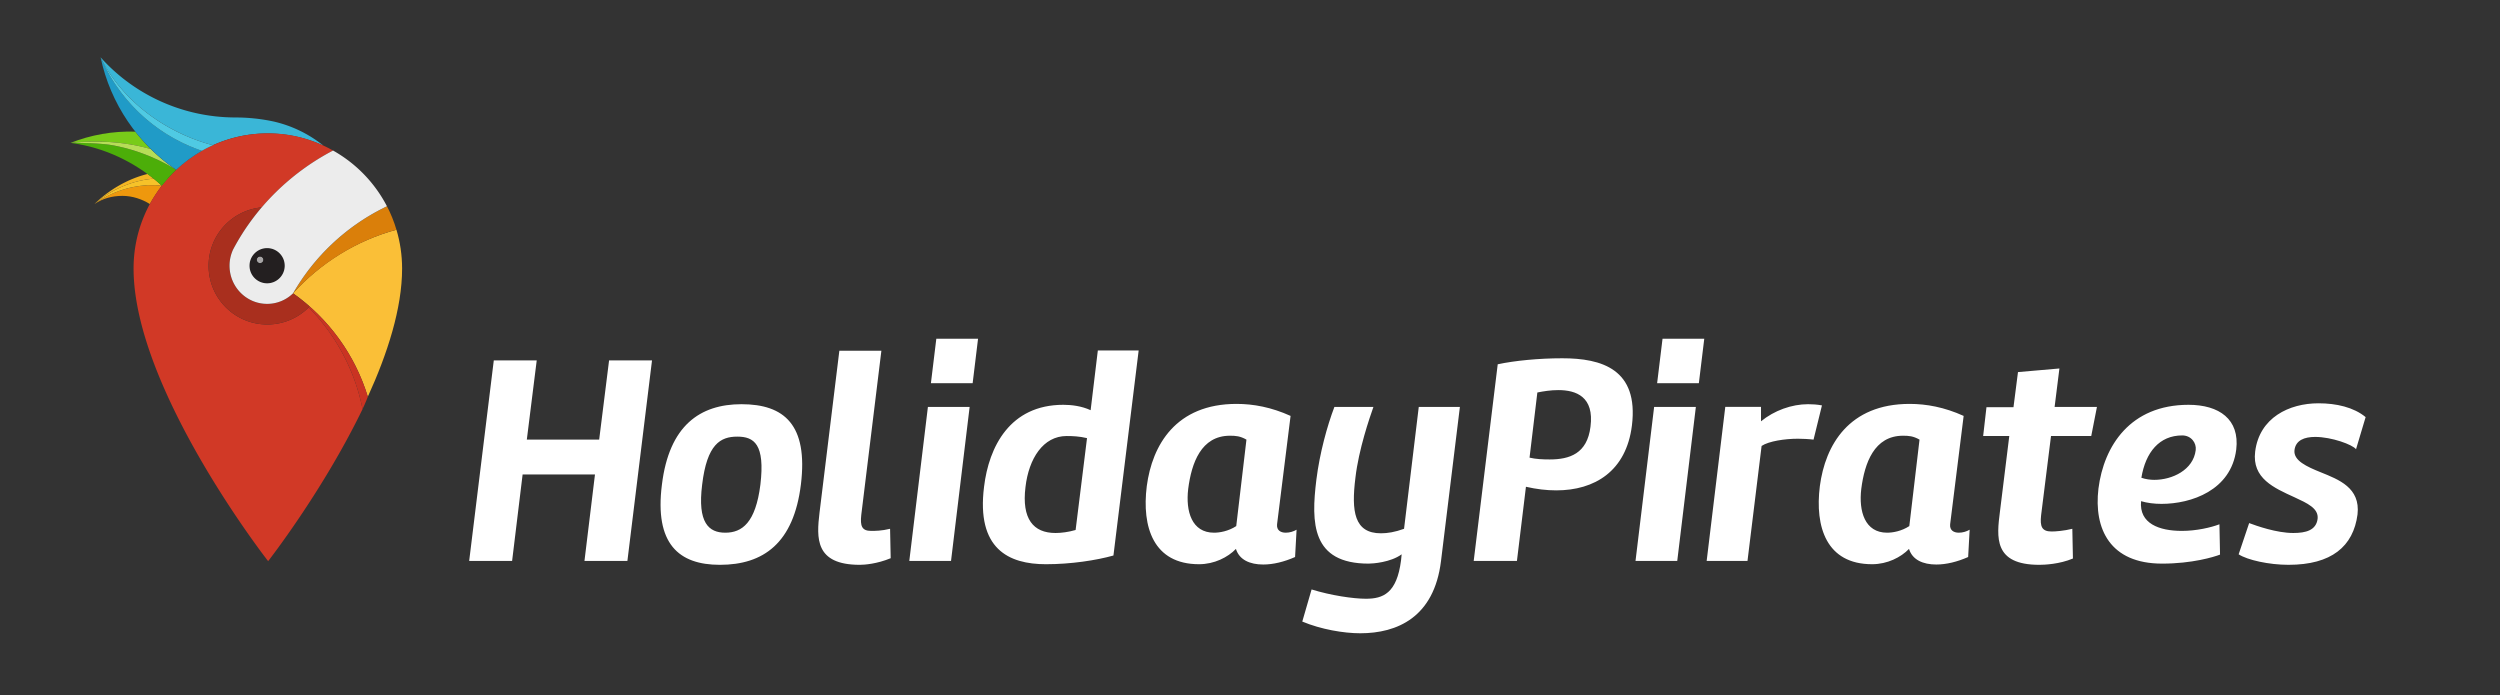 <svg xmlns="http://www.w3.org/2000/svg" viewBox="0 0 1690 470.001"><rect x="0" y="0" width="1690" height="470.001" fill="#333333" stroke="none"/><path fill-rule="evenodd" clip-rule="evenodd" fill="#FABF37" d="M198.1 198.282c23.817 16.842 41.847 41.342 50.543 69.915 13.271-29.048 23.177-59.735 23.177-86.632 0-9.137-1.34-17.959-3.828-26.282-27.337 7.391-51.476 22.565-69.892 42.999"/><path fill-rule="evenodd" clip-rule="evenodd" fill="#DA7F0A" d="M198.1 198.282c18.35-20.147 42.805-35.674 69.887-42.997-1.651-5.561-3.806-10.953-6.414-15.891l-.011-.001.01.019c-.814.404-1.623.817-2.429 1.237-25.526 12.778-46.838 32.989-61.043 57.633"/><path fill="#A7A5A6" d="M175.809 173.41a2.245 2.245 0 1 1 .001 4.49 2.245 2.245 0 0 1-.001-4.49"/><path fill-rule="evenodd" clip-rule="evenodd" fill="#3AB6D7" d="M143.99 98.137c11.308-5.065 23.685-7.926 36.866-7.926 13.467 0 26.249 2.942 37.749 8.217-9.631-7.721-20.998-13.364-33.429-16.241a122.04 122.04 0 0 0-25.929-2.771c-.289 0-.579-.005-.869-.012-35.728-.251-68.236-15.882-90.365-40.641 13.705 28.322 42.043 49.518 72.502 58.45.995.291 2.258.628 3.475.924"/><path fill-rule="evenodd" clip-rule="evenodd" fill="#78CB19" d="M47.719 96.571c18.429-1.925 36.856-.857 54.283 4.24-3.769-3.691-7.291-7.662-10.558-11.814-15.31-.481-30.041 2.202-43.725 7.574"/><path fill-rule="evenodd" clip-rule="evenodd" fill="#EE980D" d="M109.37 125.51c-26.387-2.815-45.156 12.081-45.461 12.391 5.545-3.711 11.715-5.491 18.883-5.491 6.705 0 13.267 2.229 18.495 5.51 2.413-4.3 5.093-8.388 8.083-12.41"/><path fill-rule="evenodd" clip-rule="evenodd" fill="#D13926" d="M225.143 101.763c-13.12-7.37-27.784-11.622-43.885-11.622-50.239 0-90.964 40.898-90.964 91.348 0 81.517 90.964 197.853 90.964 197.853s37.019-47.347 63.826-102.795c-5.247-26.38-18.236-50.353-36.416-68.727a.412.412 0 0 1-.031.028c-7.173 7.114-17.047 11.51-27.949 11.51-21.919 0-39.689-17.766-39.689-39.682 0-20.65 15.777-37.611 35.936-39.502 13.345-15.639 29.755-28.754 48.208-38.411"/><path fill="#231F20" d="M180.571 167.721c-6.573 0-11.902 5.328-11.902 11.903 0 6.573 5.329 11.902 11.902 11.902 6.574 0 11.902-5.329 11.902-11.902 0-6.575-5.328-11.903-11.902-11.903m-4.762 10.18a2.245 2.245 0 1 1 0-4.49 2.245 2.245 0 0 1 0 4.49"/><path fill="#F6C229" d="M103.926 120.775c-14.515 1.13-29.045 7.465-40.017 17.125 1.266-1.05 19.791-15.13 45.461-12.391a109.443 109.443 0 0 0-5.444-4.734"/><path fill-rule="evenodd" clip-rule="evenodd" fill="#F3B623" d="M99.798 117.584c-13.521 3.34-26.254 10.864-35.888 20.317 10.935-9.634 25.54-15.972 40.017-17.126a111.93 111.93 0 0 0-4.129-3.191"/><path fill-rule="evenodd" clip-rule="evenodd" fill="#4CAE09" d="M109.37 125.51c2.947-3.621 6.218-7.409 9.719-10.704-.001.089 0 .048 0 0-12.923-7.962-27.55-13.841-43.388-16.678-8.946-1.603-27.558-1.723-27.982-1.557 1.754.229 3.65.571 5.409.886 21.774 3.901 41.148 14.377 56.242 28.053"/><path fill="#B6DD57" d="M102.002 100.812c-.034-.01.035.01 0 0-17.279-5.055-36.011-6.1-54.283-4.24 2.998-.101 19.78.087 27.982 1.556 15.838 2.837 30.465 8.717 43.388 16.678 0 0 .001 0 0 0a122.452 122.452 0 0 1-17.087-13.994"/><path fill-rule="evenodd" clip-rule="evenodd" fill="#209BC7" d="M119.089 114.805c.078-.073-.085.074 0 0 5.2-4.859 11.184-9.312 17.408-12.852-.053-.02.056.02 0 0-30.737-10.427-55.665-33.475-68.484-63.191 6.611 31.5 25.435 58.62 51.076 76.043"/><path fill="#4FCAE3" d="M143.99 98.137a83.028 83.028 0 0 1-3.474-.924c-30.459-8.932-58.797-30.128-72.502-58.45 12.818 29.714 37.748 52.763 68.483 63.192a90.113 90.113 0 0 1 7.493-3.818"/><path fill-rule="evenodd" clip-rule="evenodd" fill="#CA3322" d="M248.644 268.197c-7.273-23.894-21.075-44.936-39.327-61.037-.224.233-.45.462-.679.689l.001-.001.03-.028c18.18 18.374 31.169 42.347 36.416 68.727 1.742-3.606 3.939-9.184 3.559-8.35"/><path fill-rule="evenodd" clip-rule="evenodd" fill="#A92F1E" d="M198.1 198.282c-4.558 4.416-10.732 7.132-17.529 7.132-14.028 0-25.4-11.547-25.4-25.791 0-3.869.845-7.537 2.349-10.832 5.377-10.232 11.914-19.824 19.419-28.62-20.161 1.89-35.939 18.853-35.939 39.504 0 21.916 17.77 39.682 39.689 39.682 10.904 0 20.779-4.397 27.952-11.513.227-.225.451-.453.673-.682v-.004a133.289 133.289 0 0 0-11.214-8.876"/><path fill-rule="evenodd" clip-rule="evenodd" fill="#ECECEC" d="M225.143 101.763c-28.831 15.088-52.686 38.603-67.623 67.029a26.015 26.015 0 0 0-2.349 10.832c0 14.244 11.372 25.791 25.4 25.791 6.808 0 12.969-2.704 17.529-7.132 14.206-24.693 35.481-44.837 61.043-57.634.806-.419 1.615-.832 2.429-1.237a91.582 91.582 0 0 0-36.429-37.649m-44.572 89.763c-6.573 0-11.902-5.329-11.902-11.902 0-6.574 5.329-11.903 11.902-11.903 6.574 0 11.902 5.329 11.902 11.903 0 6.573-5.328 11.902-11.902 11.902"/><path fill="#FFF" d="M1599.171 281.966c-8.118-6.698-19.889-9.336-31.863-9.336-19.889 0-39.98 9.741-42.822 32.674-2.232 18.063 12.786 24.557 26.587 30.848 8.727 4.059 16.439 7.509 15.627 14.612-1.015 7.712-7.915 9.538-16.439 9.538-11.365 0-24.963-4.871-29.833-6.697l-7.104 21.106c5.885 3.856 20.498 7.104 33.69 7.104 29.021 0 43.837-12.38 46.678-34.096 2.029-18.062-12.786-23.542-24.76-28.412-9.539-3.856-18.671-7.915-17.86-15.018.812-6.697 6.697-8.93 14.004-8.93 11.162 0 25.368 5.277 27.601 8.321l6.494-21.714zm-114.868 22.324c-1.624 13.395-15.83 20.092-28.007 20.092-2.638 0-5.886-.406-8.727-1.421 2.841-17.25 12.177-28.615 27.601-28.615 6.089 0 9.743 5.074 9.133 9.944m-4.87-30.644c-39.372 0-57.232 27.804-60.885 56.622-3.247 27.398 7.915 50.737 43.025 50.737 20.295 0 34.907-4.465 39.169-6.088l-.406-20.498c-5.886 2.232-15.627 4.465-25.369 4.465-15.221 0-29.022-4.871-27.601-20.092 4.06 1.218 8.93 1.826 13.801 1.826 20.092 0 47.084-9.133 50.534-36.733 2.436-20.498-11.567-30.239-32.268-30.239m-127.451 72.046c-2.232 17.454-4.465 36.125 26.586 36.125 3.45 0 13.598-.406 22.73-4.262l-.406-20.092c-5.683 1.421-11.366 1.826-14.004 1.826-6.697 0-7.915-3.45-7.103-10.959l6.697-53.579h27.195l3.856-19.686h-28.616l3.247-25.977-28.007 2.436-3.044 23.745h-18.266l-2.233 19.483h17.657l-6.289 50.94zm-61.493 25.369c2.232 7.306 9.336 10.553 18.468 10.553 6.698 0 14.207-1.826 21.513-5.074l1.014-18.468c-2.03 1.217-4.668 2.029-7.306 2.029-3.45 0-6.291-1.624-5.885-5.683l9.133-73.265c-12.988-5.885-25.165-8.118-36.531-8.118-40.995 0-57.028 27.804-60.681 55.608-3.45 27.601 4.465 52.766 35.313 52.766 10.349.002 19.482-4.666 24.962-10.348m.203-15.424c-5.277 3.45-11.163 4.465-15.018 4.465-15.018 0-19.28-14.41-17.453-29.631 2.233-17.453 8.727-35.922 28.21-35.922 3.856 0 6.9.203 11.162 2.638l-6.901 58.45zm-99.849-54.188c4.871-3.247 15.83-4.871 24.557-4.871 2.639 0 7.509.203 10.554.609l5.682-23.136c-3.247-.609-6.494-.812-9.336-.812-11.162 0-22.933 4.262-31.863 11.568v-9.742h-24.151l-12.583 104.113h27.601l9.539-77.729zm-70.624-42.416h28.21l3.653-30.036h-28.21l-3.653 30.036zm26.181 16.033h-28.21l-12.583 104.113h28.21l12.583-104.113zm-112.431 34.298l5.277-44.039c4.059-.812 8.93-1.624 14.206-1.624 11.974 0 24.354 4.465 21.715 24.76-2.233 18.266-14.206 22.121-27.601 22.121-4.667 0-9.335-.203-13.597-1.218m-37.748 69.814h29.225l6.089-50.128c7.103 1.624 13.8 2.436 20.498 2.436 25.977 0 47.287-12.988 51.143-43.837 4.667-38.154-20.498-45.46-47.084-45.46-15.83 0-32.269 1.623-43.634 4.059l-16.237 132.93zm-71.031 1.827c2.841 0 14.815-.812 22.324-6.291l-.406 4.059c-2.841 22.324-12.177 25.977-23.745 25.977-8.524 0-23.745-2.233-36.734-6.291l-6.291 21.715c12.583 5.277 28.007 7.915 39.169 7.915 24.963 0 49.925-10.756 54.593-48.708l12.786-104.316h-27.804l-9.944 82.397c-6.088 2.233-11.162 3.044-15.627 3.044-18.063 0-20.092-14.815-17.251-37.545 2.233-19.28 9.539-40.387 12.177-47.896h-26.383c-4.871 12.786-9.944 31.254-12.177 49.114-3.654 29.428-3.248 56.826 35.313 56.826m-89.703-9.944c2.232 7.306 9.336 10.553 18.468 10.553 6.698 0 14.207-1.826 21.513-5.074l1.015-18.468c-2.029 1.217-4.668 2.029-7.306 2.029-3.45 0-6.291-1.624-5.885-5.683l9.133-73.265c-12.989-5.885-25.166-8.118-36.531-8.118-40.996 0-57.028 27.804-60.682 55.608-3.45 27.601 4.465 52.766 35.313 52.766 10.35.002 19.483-4.666 24.962-10.348m.203-15.424c-5.277 3.45-11.162 4.465-15.018 4.465-15.018 0-19.28-14.41-17.453-29.631 2.232-17.453 8.727-35.922 28.21-35.922 3.856 0 6.9.203 11.162 2.638l-6.901 58.45zm-108.577 2.638c-4.871 1.421-9.742 2.029-13.598 2.029-15.018 0-22.933-9.538-20.295-31.051 2.232-19.28 11.974-34.501 27.804-34.501 4.059 0 8.727.203 13.8 1.421l-7.711 62.102zm42.619-121.363h-27.601l-4.871 40.387c-6.088-2.841-12.989-3.653-18.468-3.653-36.125 0-50.331 28.412-53.579 55.405-5.277 42.01 16.642 52.361 41.807 52.361 17.048 0 34.095-2.638 45.663-5.885l17.049-138.615zm-140.438 22.121h28.21l3.653-30.036h-28.21l-3.653 30.036zm26.18 16.033h-28.21l-12.582 104.113h28.209l12.583-104.113zm-53.779 82.397c-5.683 1.421-10.35 1.421-12.786 1.421-6.291 0-7.509-3.247-6.698-10.756l13.598-111.013h-28.412l-13.395 109.389c-2.029 17.047-3.247 35.313 27.195 35.313 3.247 0 11.568-.609 20.904-4.465l-.406-19.889zm-103.3-62.305c11.365 0 18.874 5.074 15.627 32.472-3.247 25.774-12.38 32.472-23.745 32.472-11.162 0-18.874-6.698-15.627-32.472 3.248-27.398 12.38-32.472 23.745-32.472m-11.771 86.659c29.428 0 49.925-14.612 54.796-54.39 4.871-40.184-11.162-54.187-40.184-54.187-28.007 0-48.911 14.409-53.781 54.39-5.073 39.98 11.365 54.187 39.169 54.187m-81.582-84.63h-48.911l6.698-53.578h-29.022l-16.642 135.569h29.022l7.103-58.449h48.911l-7.103 58.449h29.022l16.642-135.569H411.74l-6.698 53.578z"/></svg>